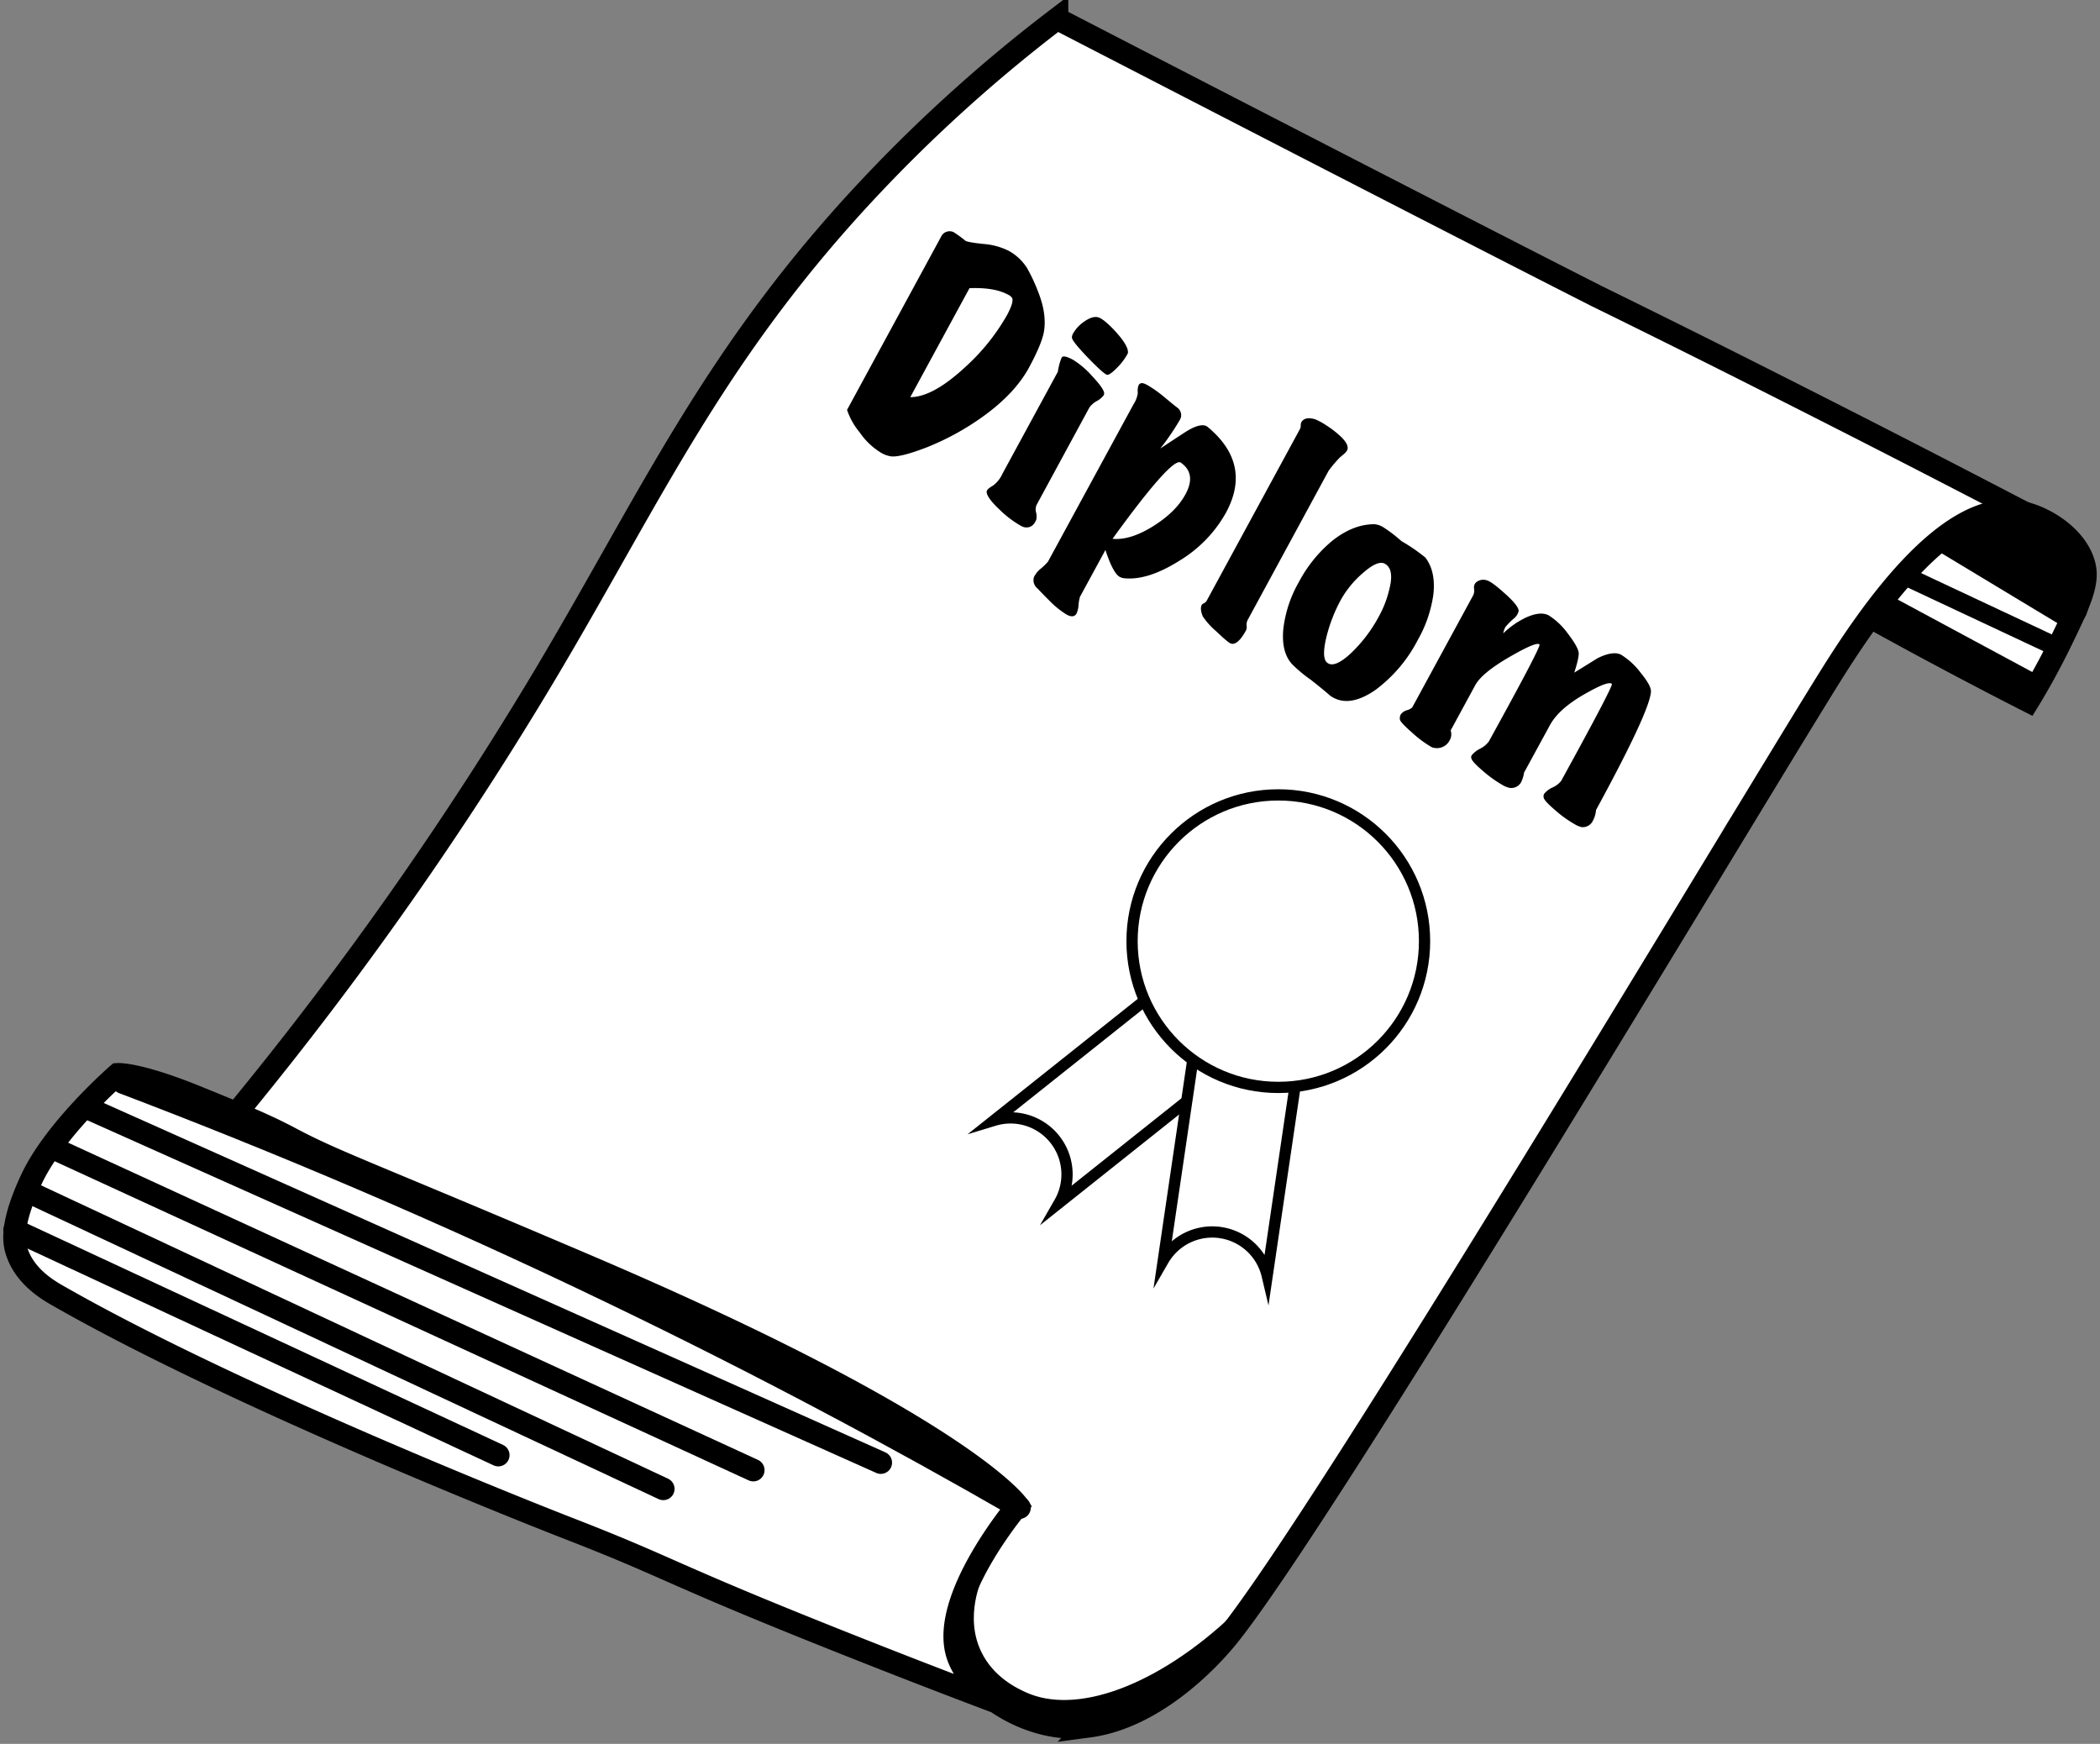 <svg id="Layer_1" data-name="Layer 1" xmlns="http://www.w3.org/2000/svg" viewBox="0 0 560 465"><rect x="0" y="0" width="560" height="465" fill="#808080" stroke="none"/><defs><style>.cls-1,.cls-2,.cls-4,.cls-5,.cls-7{fill:#fff;}.cls-2,.cls-3,.cls-4,.cls-5,.cls-6,.cls-7{stroke:#000;stroke-miterlimit:10;}.cls-2,.cls-3,.cls-5{stroke-width:6px;}.cls-4,.cls-6{stroke-width:5px;}.cls-5{stroke-linecap:round;}.cls-6{fill:none;}.cls-7{stroke-width:3px;}</style></defs><title>diplom</title><path class="cls-1" d="M505.88,153q-38.4,57.36-80,116-72.12,101.57-144,193l-223-160L364.24,61.65Z"/><path class="cls-2" d="M549.88,142q-34.78-18.24-70.68-36.4Q452.38,92,425.88,79s-28.43-14.34-144-74a407,407,0,0,0-49,44c-42,44.39-58.7,82.36-87,130a951.1,951.1,0,0,1-83,118"/><path class="cls-2" d="M500.38,165.45q8.63,4.77,17.5,9.5,11.63,6.21,23,12c2.06-3.35,5-8.45,8.2-14.91,5.28-10.79,7.9-16.28,6.8-21.09-1.74-7.65-10.73-13.36-17.5-14.5-19.68-3.3-40.86,28.69-51,45-25.8,41.55-134.29,223.22-160,255-2.13,2.64-17.56,21.28-37,23.85a31.1,31.1,0,0,1-7,.15c-12.25-1.11-24.81-9.64-28-19-5.11-15,16-40,16-40s-14.25-21-115-64c-59.12-25.21-66.79-27.51-79-34-6.77-3.59-12.85-6.06-25-11-15.71-6.38-21-6-21-6s-16.67,14.46-23,28c-5.57,11.92-4.69,16.71-4,19,2.05,6.75,8.23,10.42,11,12,50.1,28.67,136,62,136,62,27.7,10.75,25.94,11.66,72,30,23.76,9.47,44.22,17.19,60,23"/><path class="cls-3" d="M552.3,164.85l-31.68-19.1.82-1.37c5-6.18,15.24-6.85,23.28-1.8,7.48,4.69,11.31,13.26,8.82,20.22C553.13,163.49,552.71,164.17,552.3,164.85Z"/><path class="cls-4" d="M502.88,161l39,21"/><path class="cls-4" d="M508,153.56l40.1,18.81"/><path class="cls-5" d="M3.88,328l129,60"/><path class="cls-5" d="M8.13,318.05,176.88,397"/><path class="cls-5" d="M16.13,307.05,200.88,392"/><path class="cls-5" d="M22.59,295.12,234.88,390"/><path class="cls-5" d="M32.79,288.66C74,304.31,118,322.87,163.88,345c38.9,18.73,74.91,37.94,108,57"/><path class="cls-6" d="M260.25,418.33c-.88,1.83-5.88,12.63-.87,23.12,3.67,7.68,10.66,10.92,13,12,14.94,6.92,37.74-1.88,58-21"/><path class="cls-7" d="M282.54,320.64a15.06,15.06,0,0,0-17.44-21.91l57.13-45.46,17.43,21.91Z"/><path class="cls-7" d="M337.92,340.1a15.06,15.06,0,0,0-27.7-4.07l10.63-72.23,27.7,4.08Z"/><circle class="cls-7" cx="340.88" cy="250.95" r="39"/><path d="M274.41,98q-3.82,7-12.35,13.11a70.14,70.14,0,0,1-14.87,8.15q-7,2.7-9.55,2.43a7.48,7.48,0,0,1-2.54-.88,18.55,18.55,0,0,1-5.85-5.52,18.5,18.5,0,0,1-3.37-6l25.26-46.51a2.52,2.52,0,0,1,3.14-.89,30.86,30.86,0,0,1,3.17,2.31c.39.27,2,.55,4.8.85a18.22,18.22,0,0,1,6.69,1.8,13.48,13.48,0,0,1,4.93,4.6,45.16,45.16,0,0,1,2.83,6q2.54,6.24,1.66,11.11Q277.75,91.81,274.41,98Zm-4.58-18.63a2.47,2.47,0,0,0-1-.79q-3.63-2-10.3-1.74l-15.79,29.06q6,0,14.63-8A56,56,0,0,0,268.55,84C269.86,81.56,270.28,80,269.83,79.32Z"/><path d="M276.34,138.56q-1,2.48-3.29,2a5.68,5.68,0,0,1-1-.46,27.72,27.72,0,0,1-5.56-4.27q-3.33-3.15-3.39-4.68c0-.47.53-1,1.71-1.67a8.13,8.13,0,0,0,2.54-3.22L282.1,99.11a14.81,14.81,0,0,1,1-3.74c.3-.56,1.3-.38,3,.54a22.32,22.32,0,0,1,5.06,4.29c2,2.12,3.09,3.62,3.27,4.5a1.16,1.16,0,0,1-.15.75,5.78,5.78,0,0,1-1.84,1.51,5.9,5.9,0,0,0-1.94,1.71l-14.1,26a3.16,3.16,0,0,0-.09,2.05A4.26,4.26,0,0,1,276.34,138.56ZM300.79,94a1.62,1.62,0,0,1-.21.55A16.75,16.75,0,0,1,298,97.94c-1.35,1.39-2.27,2.06-2.77,2s-2.26-1.6-5.13-4.58-4.28-4.77-4.25-5.37a2,2,0,0,1,.32-1.08,9.41,9.41,0,0,1,2.95-3.16c1.53-1.07,2.79-1.44,3.8-1.12s2.76,1.76,4.85,4.1S300.85,92.85,300.79,94Z"/><path d="M300.06,154.21a3.46,3.46,0,0,1-1.47-.39q-1.79-1-3.81-7.17L288,159.12a10.55,10.55,0,0,0-.39,2.18,6.38,6.38,0,0,1-.52,2.26c-.49.91-1.37,1-2.65.32a23.56,23.56,0,0,1-4.5-3.62q-1.67-1.65-3.3-3.38a2.77,2.77,0,0,1-.89-3.08,6.78,6.78,0,0,1,1.88-2.24,17.22,17.22,0,0,0,1.81-1.77l22.84-42a7.51,7.51,0,0,0,1.13-2.9c-.1-1.45.1-2.31.61-2.6s1.06-.09,2.06.45a33.19,33.19,0,0,1,4.4,3.14q3.24,2.69,3.51,2.83a2.56,2.56,0,0,1,.94,2.52,4.56,4.56,0,0,1-.43.94,64.1,64.1,0,0,1-5.1,7.43c2.22-1.47,4.42-2.92,6.62-4.35,2.88-1.84,4.88-2.31,6-1.43q12,9.93,4.84,23a34.69,34.69,0,0,1-12.32,12.67Q306.25,154.72,300.06,154.21Zm14.81-30.86q-2.31-1.59-18.2,20.32,4.71.45,10.8-3.34c4.06-2.54,6.94-5.37,8.65-8.52Q319.11,126.32,314.87,123.35Z"/><path d="M359.19,120.16a4.07,4.07,0,0,1-1,1.06l-.9.76a32.74,32.74,0,0,0-3,3.56L332.77,165.2a2.8,2.8,0,0,0-.34,1.61,2.29,2.29,0,0,1-.13,1.23q-2.25,4.13-4.06,3.56-.69-.19-3.87-3.23a19.77,19.77,0,0,1-3.62-4c-.56-1.36-.65-2.39-.28-3.08a1.08,1.08,0,0,1,.59-.43,2,2,0,0,0,.87-.95l24.74-45.54a2,2,0,0,0,.2-.94,1.8,1.8,0,0,1,.2-.93c.65-1,1.87-1.22,3.65-.7a16.77,16.77,0,0,1,2.87,1.56,26.17,26.17,0,0,1,4,3.09C359.17,118,359.7,119.21,359.19,120.16Z"/><path d="M380.09,148.66q2.85,3.72,2.13,9.94a34,34,0,0,1-4.12,12A38.73,38.73,0,0,1,366.74,184q-7.2,4.95-12.05,1.48-1.67-1.49-5.14-4.22a36.62,36.62,0,0,1-4.53-3.71q-3.37-3.09-2.82-9.65a32.62,32.62,0,0,1,4.13-12.64,36.39,36.39,0,0,1,8.74-10.9c3.8-3.07,7.6-4.59,11.43-4.58a5.22,5.22,0,0,1,2.26.73,37.07,37.07,0,0,1,4.95,3.77A47.3,47.3,0,0,1,380.09,148.66Zm-10.81,1.65c-1.23-.67-3.14.13-5.72,2.38a26.4,26.4,0,0,0-6,7.25,41.46,41.46,0,0,0-3.82,9.8c-.92,3.75-.87,6.06.13,6.93q1.94,1.65,6.42-2.53a38.81,38.81,0,0,0,7.53-10,27.72,27.72,0,0,0,2.66-7Q371.88,151.73,369.28,150.31Z"/><path d="M425.6,216a6.92,6.92,0,0,1-.79,2.76,3,3,0,0,1-3,1.79,5.82,5.82,0,0,1-1.81-.73,31.18,31.18,0,0,1-5.17-3.69c-1.9-1.62-3-2.76-3.18-3.44a1.44,1.44,0,0,1,.11-1,6,6,0,0,1,2.28-1.73,6,6,0,0,0,2.27-1.74q13.95-25.38,13.52-25.86c-.62-.62-3,.28-7.22,2.69q-6.92,3.93-9.31,8.33L406.42,206a9.11,9.11,0,0,1-.79,2.58,3,3,0,0,1-3.11,1.49,6.09,6.09,0,0,1-1.81-.73,32.23,32.23,0,0,1-5.17-3.69c-1.9-1.62-3-2.76-3.18-3.44a1,1,0,0,1,.08-.8,6.75,6.75,0,0,1,2.26-1.78,6.61,6.61,0,0,0,2.32-1.92q14-25.38,13.52-25.87-.78-.84-7.88,3.26-7.47,4.31-9.26,7.6l-6.56,12.07a3.14,3.14,0,0,1-.23,2.56,3.81,3.81,0,0,1-4.15,2.09,2.19,2.19,0,0,1-.89-.32,29.28,29.28,0,0,1-5-3.74q-3.12-2.73-3.25-3.47a2.08,2.08,0,0,1,.22-1.39,3,3,0,0,1,1.63-1.12,3.58,3.58,0,0,0,1.42-.74l16.31-30a3.12,3.12,0,0,0,.19-1.66,1.89,1.89,0,0,1,.43-1.6,2.94,2.94,0,0,1,3.07-.6c.82.23,2.4,1.39,4.74,3.5q3.81,3.4,3.63,4.73a3.82,3.82,0,0,1-1.37,2,18.41,18.41,0,0,0-2.15,2.18,5.6,5.6,0,0,0-.57,1.69,22.71,22.71,0,0,1,6-4.19c2.61-1.2,4.66-1.4,6.16-.58a18.56,18.56,0,0,1,5.07,4.84c1.77,2.3,2.72,4,2.87,5,.13.74-.25,2.54-1.16,5.4l6.27-3.88q4.11-2,6.23-.88a19.12,19.12,0,0,1,5.19,4.78c1.91,2.35,2.83,4,2.75,5.05Q440,189.54,425.6,216Z"/></svg>
